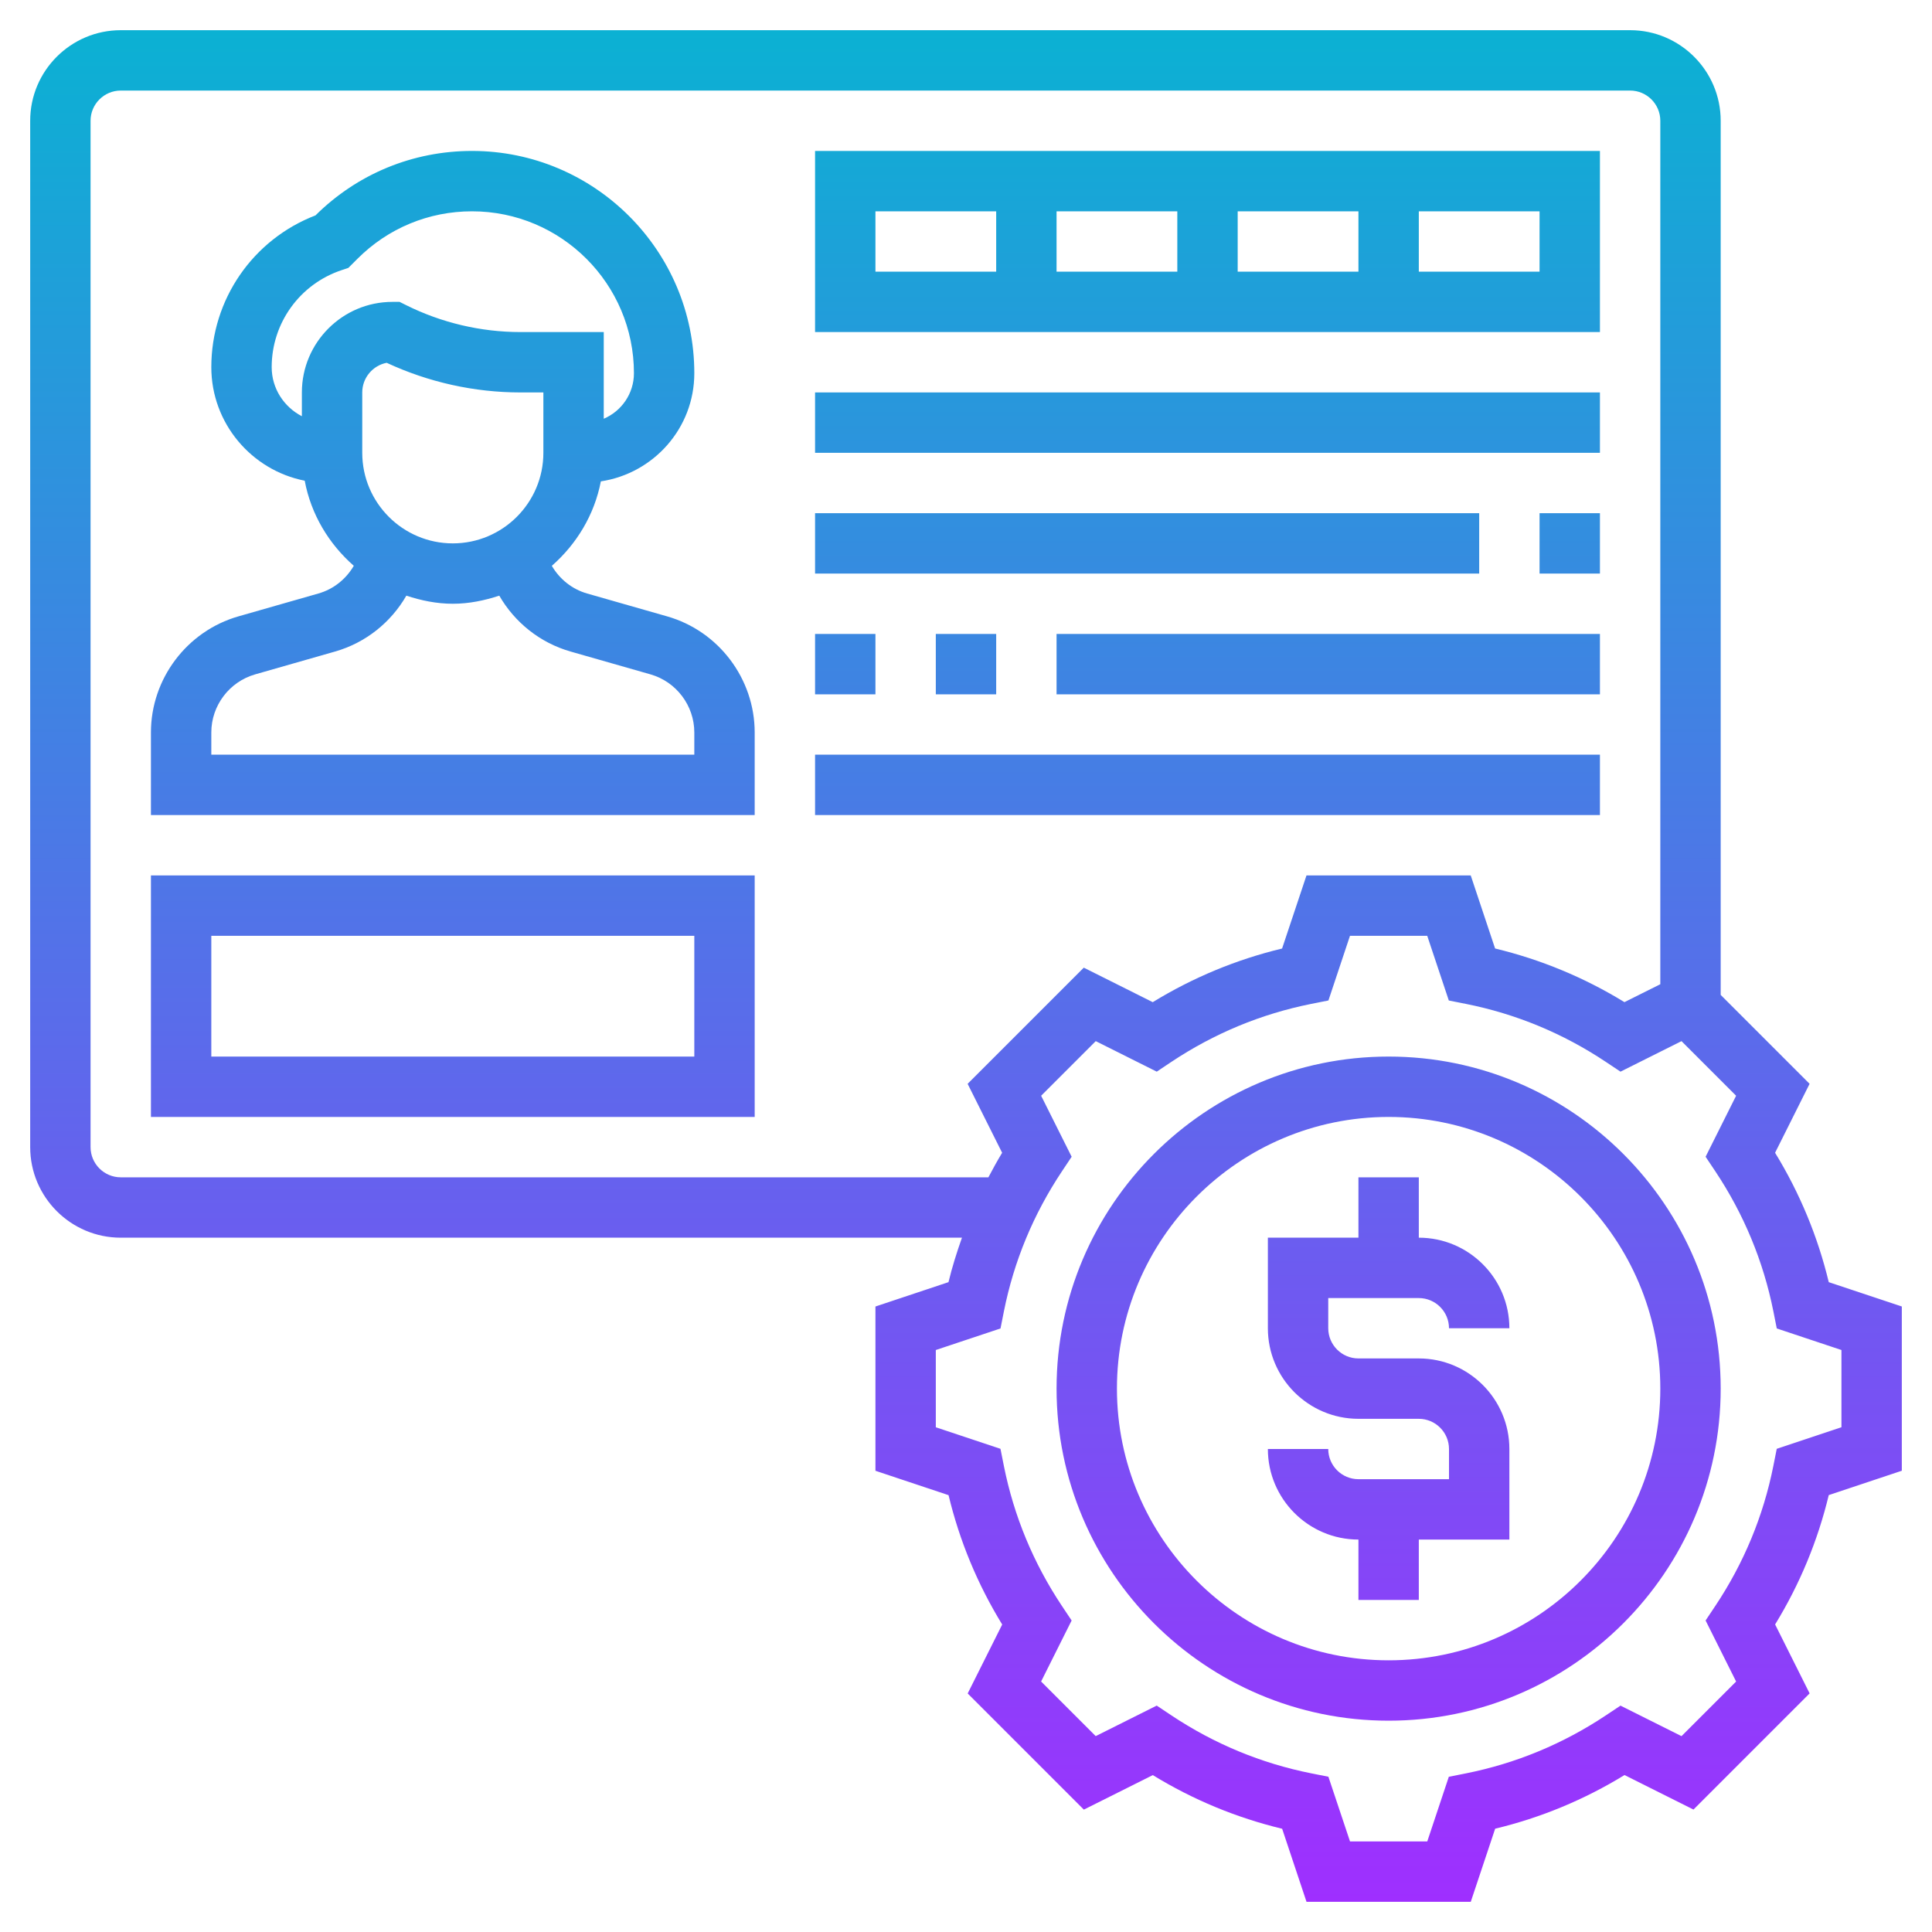 <svg id="Layer_5" enable-background="new 0 0 64 64" height="512" viewBox="0 0 64 64" width="512" xmlns="http://www.w3.org/2000/svg" xmlns:xlink="http://www.w3.org/1999/xlink"><linearGradient id="SVGID_1_" gradientUnits="userSpaceOnUse" x1="32" x2="32" y1="63" y2="1"><stop offset="0" stop-color="#9f2fff"/><stop offset="1" stop-color="#0bb1d3"/></linearGradient><path d="m44 43v1c0 .551.449 1 1 1h2c1.654 0 3 1.346 3 3v3h-3v2h-2v-2c-1.654 0-3-1.346-3-3h2c0 .551.449 1 1 1h3v-1c0-.551-.449-1-1-1h-2c-1.654 0-3-1.346-3-3v-3h3v-2h2v2c1.654 0 3 1.346 3 3h-2c0-.551-.449-1-1-1zm13 3c0 6.065-4.935 11-11 11s-11-4.935-11-11 4.935-11 11-11 11 4.935 11 11zm-2 0c0-4.962-4.038-9-9-9s-9 4.038-9 9 4.038 9 9 9 9-4.038 9-9zm5.58-3.527 2.42.806v5.441l-2.42.807c-.365 1.515-.96 2.952-1.777 4.285l1.143 2.284-3.848 3.848-2.284-1.143c-1.333.817-2.77 1.413-4.285 1.777l-.808 2.422h-5.441l-.807-2.42c-1.515-.365-2.952-.96-4.285-1.777l-2.284 1.143-3.848-3.848 1.143-2.284c-.817-1.333-1.413-2.77-1.777-4.285l-2.422-.808v-5.441l2.42-.807c.12-.501.276-.99.446-1.473h-27.866c-1.654 0-3-1.346-3-3v-34c0-1.654 1.346-3 3-3h50c1.654 0 3 1.346 3 3v28.958l2.945 2.945-1.143 2.284c.817 1.334 1.413 2.771 1.778 4.286zm-27.838-3.473c.145-.274.293-.547.455-.813l-1.143-2.284 3.848-3.848 2.284 1.143c1.334-.817 2.77-1.413 4.285-1.777l.808-2.421h5.441l.807 2.42c1.515.365 2.952.96 4.285 1.777l1.188-.593v-28.604c0-.551-.449-1-1-1h-50c-.551 0-1 .449-1 1v34c0 .551.449 1 1 1zm28.258 5.721-2.142-.714-.113-.569c-.332-1.66-.979-3.219-1.922-4.636l-.323-.483 1.011-2.021-1.809-1.809-2.021 1.011-.483-.322c-1.416-.944-2.976-1.591-4.635-1.922l-.569-.113-.715-2.143h-2.559l-.714 2.142-.569.113c-1.66.332-3.219.979-4.635 1.922l-.483.323-2.021-1.011-1.809 1.809 1.011 2.021-.322.483c-.944 1.417-1.591 2.976-1.922 4.636l-.113.569-2.143.714v2.559l2.142.714.113.569c.332 1.66.979 3.219 1.922 4.635l.322.483-1.011 2.021 1.809 1.809 2.021-1.011.483.322c1.416.944 2.976 1.591 4.635 1.922l.569.113.716 2.143h2.559l.714-2.142.569-.113c1.66-.332 3.219-.979 4.635-1.922l.483-.322 2.021 1.011 1.809-1.809-1.011-2.022.322-.483c.944-1.416 1.591-2.976 1.922-4.635l.113-.569 2.143-.715zm-36-20.458v2.737h-20v-2.737c0-1.777 1.193-3.358 2.901-3.846l2.648-.757c.502-.143.914-.479 1.171-.917-.824-.723-1.416-1.699-1.626-2.819-1.761-.347-3.094-1.901-3.094-3.762 0-2.24 1.377-4.229 3.451-5.027 1.388-1.377 3.229-2.135 5.185-2.135 4.061 0 7.364 3.303 7.364 7.364 0 1.82-1.348 3.318-3.096 3.582-.214 1.111-.805 2.079-1.624 2.798.256.438.668.774 1.17.917l2.649.757c1.708.486 2.901 2.068 2.901 3.845zm-10-6.263c1.654 0 3-1.346 3-3v-2h-.764c-1.522 0-3.046-.339-4.427-.982-.46.089-.809.496-.809.982v2c0 1.654 1.346 3 3 3zm-2-8h.236l.211.105c1.17.585 2.48.895 3.789.895h2.764v2.871c.587-.249 1-.831 1-1.508 0-2.957-2.406-5.363-5.364-5.363-1.433 0-2.78.558-3.793 1.571l-.303.303-.224.075c-1.385.462-2.316 1.753-2.316 3.213 0 .71.409 1.32 1 1.626v-.788c0-1.654 1.346-3 3-3zm10 14.263c0-.888-.596-1.679-1.45-1.923l-2.649-.757c-1.012-.289-1.85-.964-2.362-1.851-.488.16-.999.268-1.539.268s-1.051-.108-1.539-.268c-.512.887-1.349 1.562-2.362 1.851l-2.648.757c-.855.244-1.451 1.035-1.451 1.923v.737h16zm-18 4.737h20v8h-20zm2 6h16v-4h-16zm46-24h-26v-6h26zm-12-2h4v-2h-4zm-2-2h-4v2h4zm-10 2h4v-2h-4zm22-2h-4v2h4zm2 6h-26v2h26zm-2 6h2v-2h-2zm-2-2h-22v2h22zm-16 6v-2h-2v2zm-4-2h-2v2h2zm6 2h18v-2h-18zm18 2h-26v2h26z" fill="url(#SVGID_1_)"/></svg>